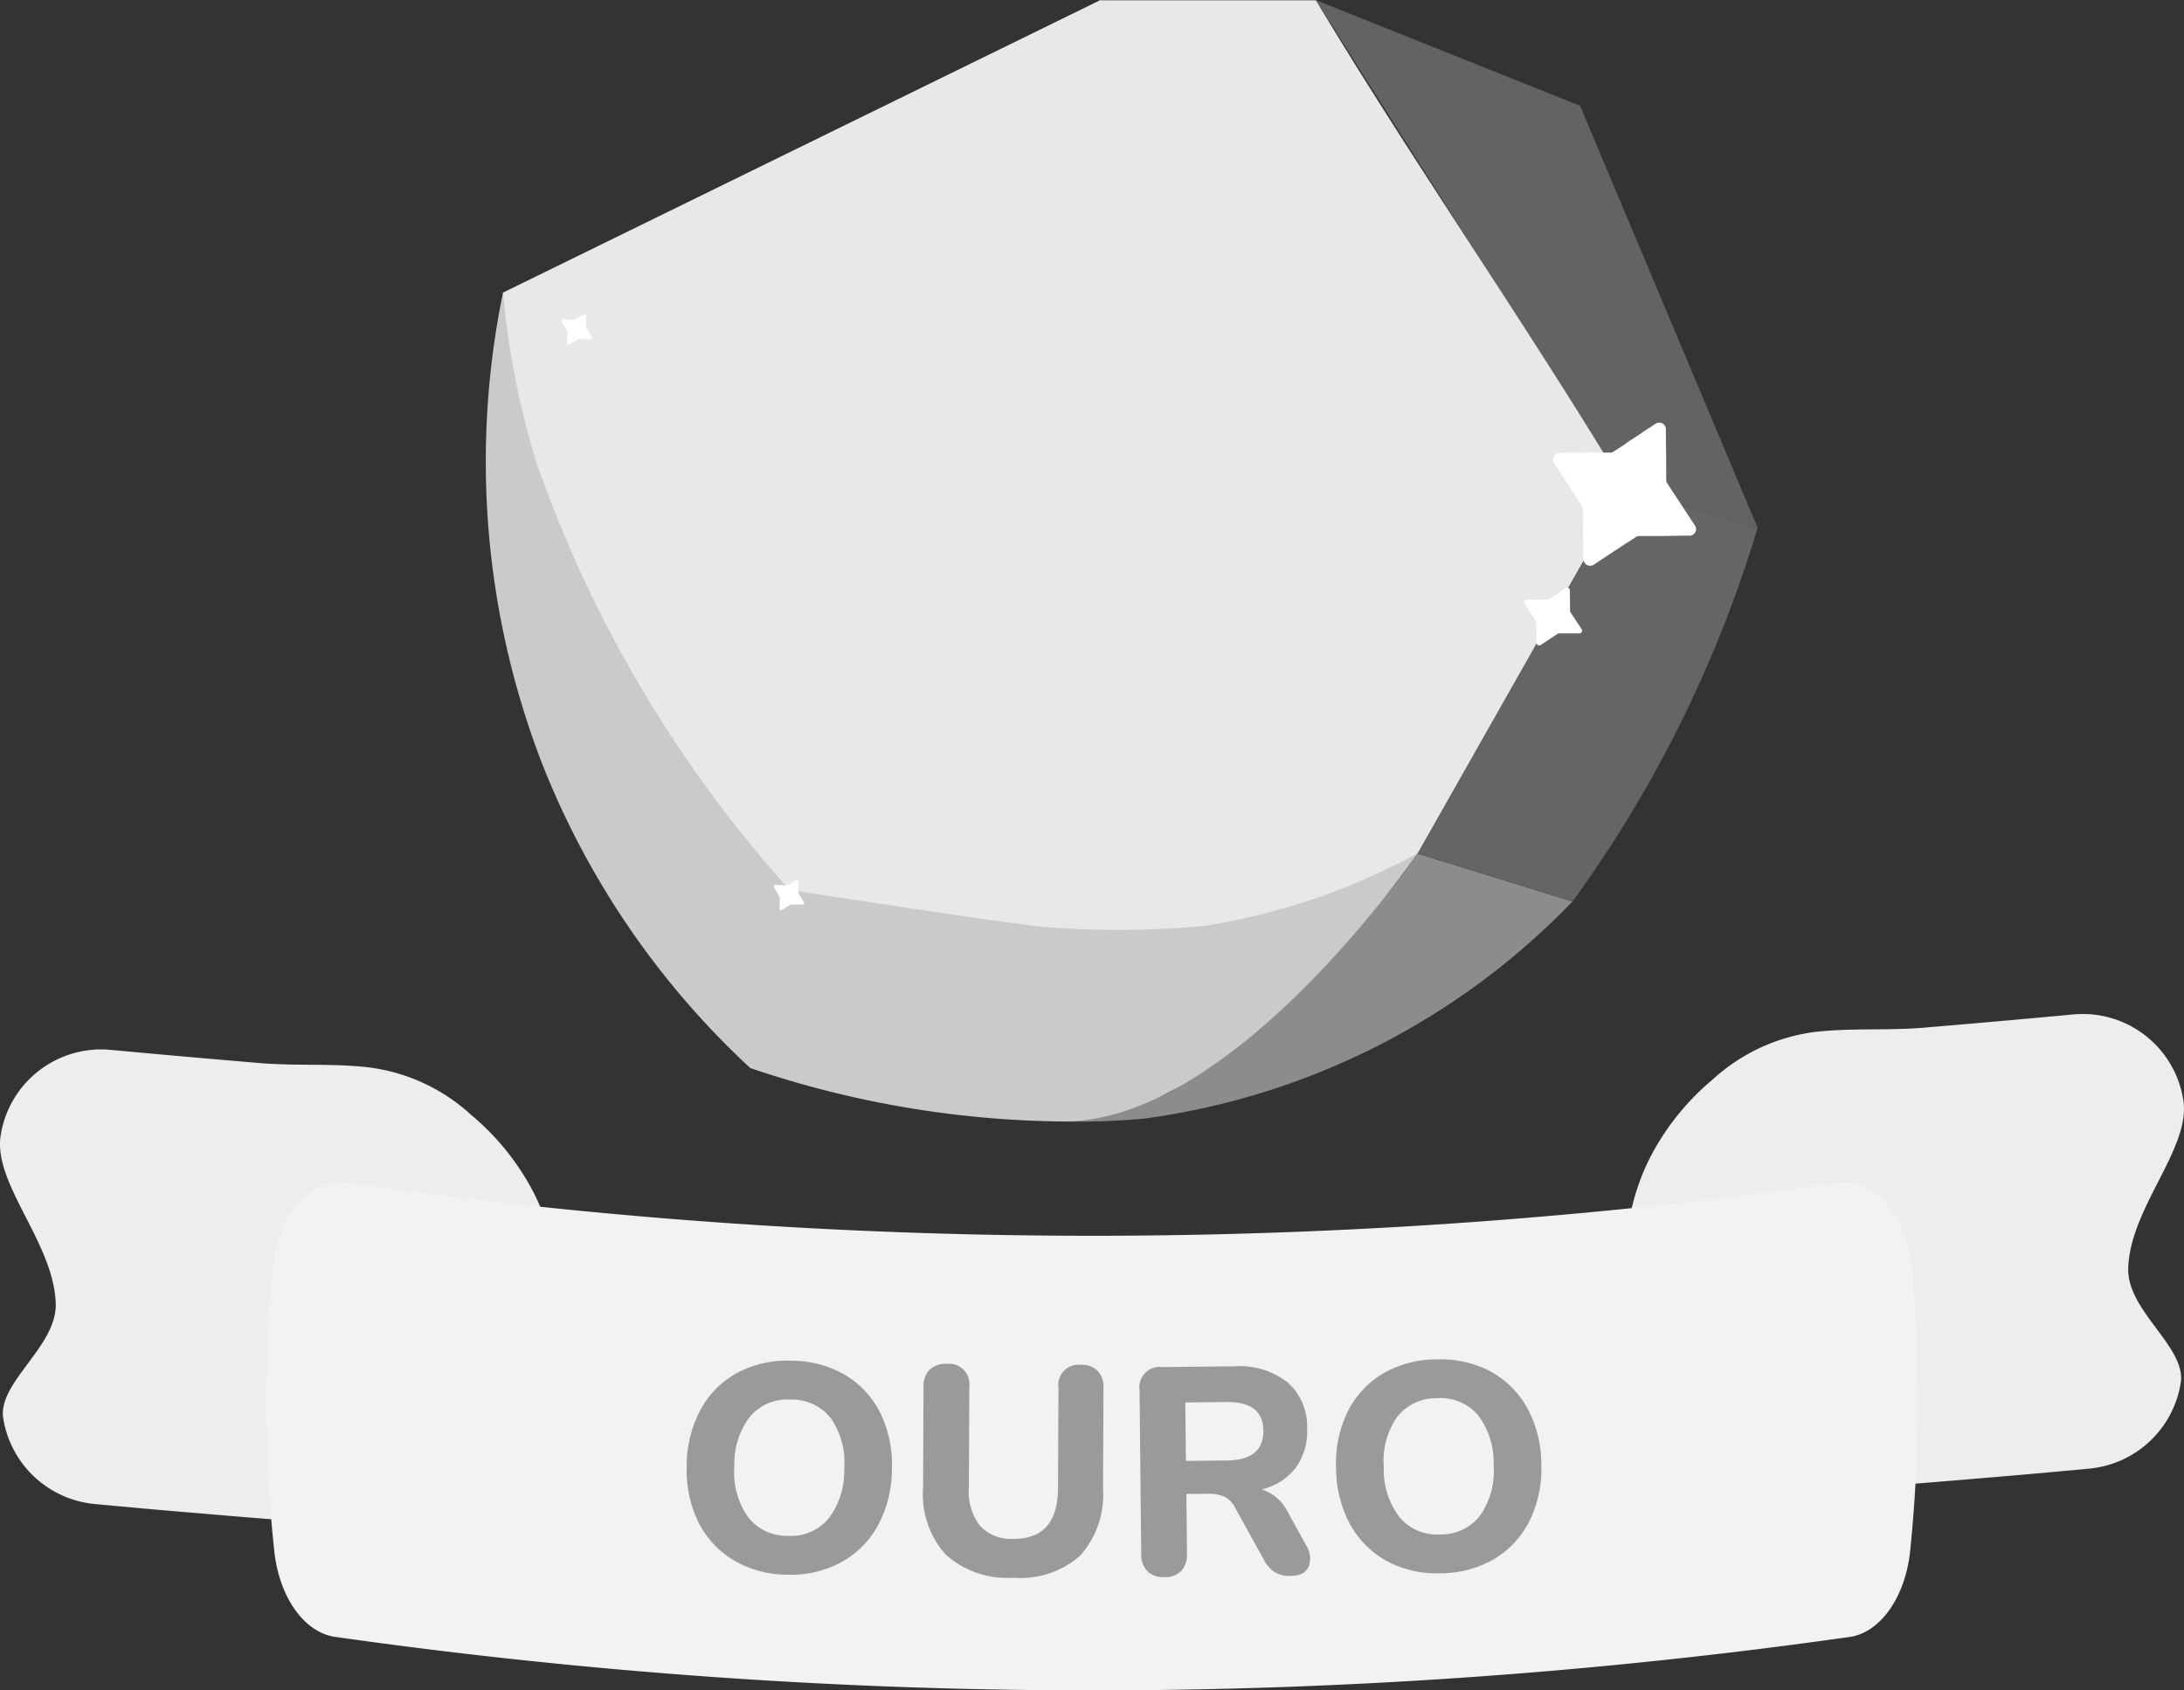 <svg xmlns="http://www.w3.org/2000/svg" width="61.017" height="47.238" viewBox="0 0 61.017 47.238">
  <rect x="0" y="0" width="61.017" height="47.238" fill="#333333" stroke="none"/>
  <g id="Grupo_1518" data-name="Grupo 1518" transform="translate(63.945 -1275.772)">
    <g id="Grupo_1352" data-name="Grupo 1352">
      <g id="Grupo_1351" data-name="Grupo 1351">
        <path id="Caminho_2133" data-name="Caminho 2133" d="M-34.221,1307.112a10.868,10.868,0,0,0,2.734-.718c.529-.229.67-.373,3.184-2.6a23.607,23.607,0,0,0,3.155-3.089c.356-.442.627-.824.8-1.083l4.335,1.343A20.363,20.363,0,0,1-32,1307.034,20.678,20.678,0,0,1-34.221,1307.112Z" fill="#8c8c8c"/>
        <path id="Caminho_2134" data-name="Caminho 2134" d="M-18.553,1289.4l-5.79,10.219s-5.109,7.493-9.878,7.493a27.923,27.923,0,0,1-8.764-1.494,23.176,23.176,0,0,1-5.8-8.469,23.424,23.424,0,0,1-1.107-13.2l16.69-8.175" fill="#cacaca"/>
        <path id="Caminho_2135" data-name="Caminho 2135" d="M-14.84,1290.52l-3.712-1.12-8.629-13.625,7.38,2.952Z" fill="#636363"/>
        <path id="Caminho_2136" data-name="Caminho 2136" d="M-20.008,1300.962l-4.335-1.343,5.79-10.219,3.713,1.12a34.739,34.739,0,0,1-2.691,6.5A34.635,34.635,0,0,1-20.008,1300.962Z" fill="#656565"/>
        <path id="Caminho_2137" data-name="Caminho 2137" d="M-24.343,1299.619a18.483,18.483,0,0,1-5.881,2.017,25.121,25.121,0,0,1-4.678.026s-.647-.044-6.982-1.022a35.16,35.16,0,0,1-7.055-11.885,22.838,22.838,0,0,1-.95-4.8l16.69-8.175h6.018c2.724,4.541,5.9,9.083,8.628,13.624l-5.79,10.219Z" fill="#e8e8e8"/>
      </g>
      <path id="Caminho_1801-3" data-name="Caminho 1801-3" d="M-21.329,1292.546a.123.123,0,0,1,.041-.013h.572a.067.067,0,0,0,.041-.013l.132-.085v-.006l.186-.121h0l.156-.1a.065.065,0,0,1,.048-.013.07.07,0,0,1,.054.033.067.067,0,0,1,.013.041l.005.412v.16a.075.075,0,0,0,.012.041l.034.051.281.426a.076.076,0,0,1-.02.1.067.067,0,0,1-.041.013h-.57a.06.06,0,0,0-.041.013l-.109.07-.186.122-.183.123a.075.075,0,0,1-.1-.024.073.073,0,0,1-.014-.038l-.007-.572a.072.072,0,0,0-.012-.04l-.315-.478A.079.079,0,0,1-21.329,1292.546Z" fill="#fff"/>
      <path id="Caminho_1801-4" data-name="Caminho 1801-4" d="M-42.3,1300.5a.04.04,0,0,1,.022,0l.185.008.112.005h.011a.034.034,0,0,0,.022-.005l.074-.042h0l.1-.06h0l.087-.049a.029.029,0,0,1,.026,0,.034.034,0,0,1,.028.019.028.028,0,0,1,.006.022l-.01.222v.086a.045.045,0,0,0,0,.023l.016.028.139.238a.043.043,0,0,1-.014.055.043.043,0,0,1-.023,0h-.308a.042.042,0,0,0-.022,0l-.061.035-.1.06-.1.06a.039.039,0,0,1-.053-.014h0a.039.039,0,0,1-.006-.021l.013-.308a.028.028,0,0,0-.006-.022l-.154-.267a.044.044,0,0,1,0-.061A.041.041,0,0,1-42.3,1300.5Z" fill="#fff"/>
      <path id="Caminho_1801-5" data-name="Caminho 1801-5" d="M-48.237,1284.7a.054.054,0,0,1,.022-.005l.185.008h.123a.031.031,0,0,0,.023,0l.073-.042h0l.1-.06h0l.086-.049a.038.038,0,0,1,.026,0,.036.036,0,0,1,.029.019.034.034,0,0,1,.005.022l-.009.222v.086a.028.028,0,0,0,0,.022l.017.029.138.238a.041.041,0,0,1-.014.055.043.043,0,0,1-.022.005h-.171l-.113-.005h-.024a.036.036,0,0,0-.023.005l-.061.035-.1.06-.1.06a.04.04,0,0,1-.054-.015.042.042,0,0,1-.006-.021l.013-.308a.033.033,0,0,0,0-.022l-.155-.267a.043.043,0,0,1,0-.06A.037.037,0,0,1-48.237,1284.7Z" fill="#fff"/>
      <path id="Caminho_1801-6" data-name="Caminho 1801-6" d="M-20.471,1288.457a.292.292,0,0,1,.1-.031l.844-.007h.565a.161.161,0,0,0,.1-.03l.327-.209.007-.015.458-.3v-.007l.383-.245a.163.163,0,0,1,.119-.029.174.174,0,0,1,.134.08.156.156,0,0,1,.03.1l.01,1.015v.4a.163.163,0,0,0,.031.1l.081.127.691,1.052a.185.185,0,0,1-.051.253.169.169,0,0,1-.1.03h-.243l-.538.011-.517,0h-.107a.17.17,0,0,0-.1.032l-.27.173-.458.3-.45.3a.185.185,0,0,1-.25-.057.2.2,0,0,1-.034-.094l-.014-1.409a.163.163,0,0,0-.031-.1l-.772-1.179A.2.2,0,0,1-20.471,1288.457Z" fill="#fff"/>
    </g>
    <g id="Grupo_1355" data-name="Grupo 1355">
      <g id="Caminho_260-4" data-name="Caminho 260-4">
        <path id="Caminho_2138" data-name="Caminho 2138" d="M-18.53,1311.07v6.709q2.355-.129,4.645-.29,2.635-.181,5.189-.4c1.051-.085,2.088-.179,3.119-.276a2.86,2.86,0,0,0,2.557-2.392c.165-1.006-1.509-2.011-1.466-3.215.054-1.684,1.735-3.326,1.542-4.67a2.844,2.844,0,0,0-3.094-2.414q-2.055.192-4.163.369c-1.023.085-2.057,0-3.08.124a5.218,5.218,0,0,0-2.82,1.328,7.06,7.06,0,0,0-1.719,2.129,6.176,6.176,0,0,0-.368.867A6.54,6.54,0,0,0-18.53,1311.07Z" fill="#ededed"/>
      </g>
      <g id="Caminho_260-5" data-name="Caminho 260-5">
        <path id="Caminho_2139" data-name="Caminho 2139" d="M-48.344,1312.059v6.709q-2.355-.129-4.646-.29-2.634-.181-5.19-.4c-1.051-.086-2.088-.179-3.117-.276a2.859,2.859,0,0,1-2.557-2.392c-.165-1.005,1.509-2.011,1.466-3.215-.053-1.683-1.734-3.325-1.542-4.669a2.843,2.843,0,0,1,3.093-2.414q2.055.192,4.163.368c1.023.085,2.057,0,3.078.126a5.189,5.189,0,0,1,2.82,1.327,7.044,7.044,0,0,1,1.72,2.128,6.3,6.3,0,0,1,.368.867A6.512,6.512,0,0,1-48.344,1312.059Z" fill="#ededed"/>
      </g>
      <g id="Caminho_260-6" data-name="Caminho 260-6">
        <path id="Caminho_261-2" data-name="Caminho 261-2" d="M-10.577,1319.1c-.132,1.3-.834,2.3-1.7,2.418a150.686,150.686,0,0,1-20.869,1.492,150.866,150.866,0,0,1-21.435-1.495c-.862-.122-1.559-1.1-1.7-2.391-.108-1.006-.188-2.119-.214-3.324a39.044,39.044,0,0,1,.166-4.563c.144-1.5,1.053-2.557,2.053-2.415a147.632,147.632,0,0,0,21.016,1.484,147.816,147.816,0,0,0,20.678-1.48c1.019-.146,1.923.955,2.058,2.483a41.328,41.328,0,0,1,.15,4.479C-10.4,1316.985-10.475,1318.093-10.577,1319.1Z" fill="#f2f2f2"/>
      </g>
      <g id="Grupo_1354" data-name="Grupo 1354">
        <g id="Grupo_1353" data-name="Grupo 1353">
          <path id="Caminho_2140" data-name="Caminho 2140" d="M-41.963,1319.776a2.955,2.955,0,0,1-1.492-.407,2.586,2.586,0,0,1-.981-1.066,3.325,3.325,0,0,1-.323-1.582,3.3,3.3,0,0,1,.393-1.568,2.576,2.576,0,0,1,1.022-1.019,2.96,2.96,0,0,1,1.513-.337,2.97,2.97,0,0,1,1.5.4,2.569,2.569,0,0,1,.981,1.062,3.294,3.294,0,0,1,.323,1.575,3.316,3.316,0,0,1-.393,1.572,2.588,2.588,0,0,1-1.026,1.025A2.958,2.958,0,0,1-41.963,1319.776Zm.024-1.085a1.376,1.376,0,0,0,1.141-.481,2.178,2.178,0,0,0,.438-1.394,2.174,2.174,0,0,0-.372-1.411,1.383,1.383,0,0,0-1.125-.522,1.368,1.368,0,0,0-1.133.474,2.163,2.163,0,0,0-.438,1.393,2.172,2.172,0,0,0,.377,1.41,1.36,1.36,0,0,0,1.113.531Z" fill="#9a9a9a"/>
          <path id="Caminho_2141" data-name="Caminho 2141" d="M-35.642,1319.862a2.577,2.577,0,0,1-1.877-.642,2.525,2.525,0,0,1-.637-1.887l.013-2.8a.663.663,0,0,1,.166-.481.64.64,0,0,1,.479-.167.569.569,0,0,1,.634.5.59.59,0,0,1,0,.157l-.013,2.806a1.56,1.56,0,0,0,.315,1.066,1.181,1.181,0,0,0,.928.362q1.242.006,1.248-1.417l.013-2.8a.567.567,0,0,1,.477-.646.558.558,0,0,1,.158,0,.607.607,0,0,1,.465.172.667.667,0,0,1,.157.482l-.012,2.8a2.558,2.558,0,0,1-.642,1.881A2.534,2.534,0,0,1-35.642,1319.862Z" fill="#9a9a9a"/>
          <path id="Caminho_2142" data-name="Caminho 2142" d="M-31.413,1319.844a.62.62,0,0,1-.479-.168.673.673,0,0,1-.169-.483l-.047-4.564a.573.573,0,0,1,.478-.654.6.6,0,0,1,.164,0l2-.021a2.183,2.183,0,0,1,1.5.452,1.666,1.666,0,0,1,.54,1.3,1.727,1.727,0,0,1-.322,1.086,1.668,1.668,0,0,1-.944.6,1.247,1.247,0,0,1,.721.627l.52.941a.653.653,0,0,1,.071.579c-.068.178-.24.27-.515.272a.773.773,0,0,1-.445-.111.914.914,0,0,1-.3-.35l-.8-1.448a.687.687,0,0,0-.307-.31,1.067,1.067,0,0,0-.428-.077l-.625.006.017,1.661a.688.688,0,0,1-.155.487A.618.618,0,0,1-31.413,1319.844Zm.6-3.247,1.144-.012c.685-.008,1.025-.284,1.02-.833s-.352-.81-1.038-.8l-1.143.012Z" fill="#9a9a9a"/>
          <path id="Caminho_2143" data-name="Caminho 2143" d="M-23.676,1319.736a2.94,2.94,0,0,1-1.511-.334,2.6,2.6,0,0,1-1.03-1.018,3.3,3.3,0,0,1-.4-1.565,3.294,3.294,0,0,1,.316-1.584,2.573,2.573,0,0,1,.973-1.066,2.96,2.96,0,0,1,1.494-.408,2.991,2.991,0,0,1,1.519.329,2.586,2.586,0,0,1,1.031,1.014,3.289,3.289,0,0,1,.4,1.558,3.344,3.344,0,0,1-.317,1.588,2.592,2.592,0,0,1-.975,1.074A2.953,2.953,0,0,1-23.676,1319.736Zm-.029-1.085a1.37,1.37,0,0,0,1.117-.535,2.173,2.173,0,0,0,.371-1.413,2.174,2.174,0,0,0-.439-1.39,1.378,1.378,0,0,0-1.148-.468,1.376,1.376,0,0,0-1.11.526,2.166,2.166,0,0,0-.37,1.412,2.168,2.168,0,0,0,.444,1.392,1.36,1.36,0,0,0,1.135.476Z" fill="#9a9a9a"/>
        </g>
      </g>
    </g>
  </g>
</svg>
